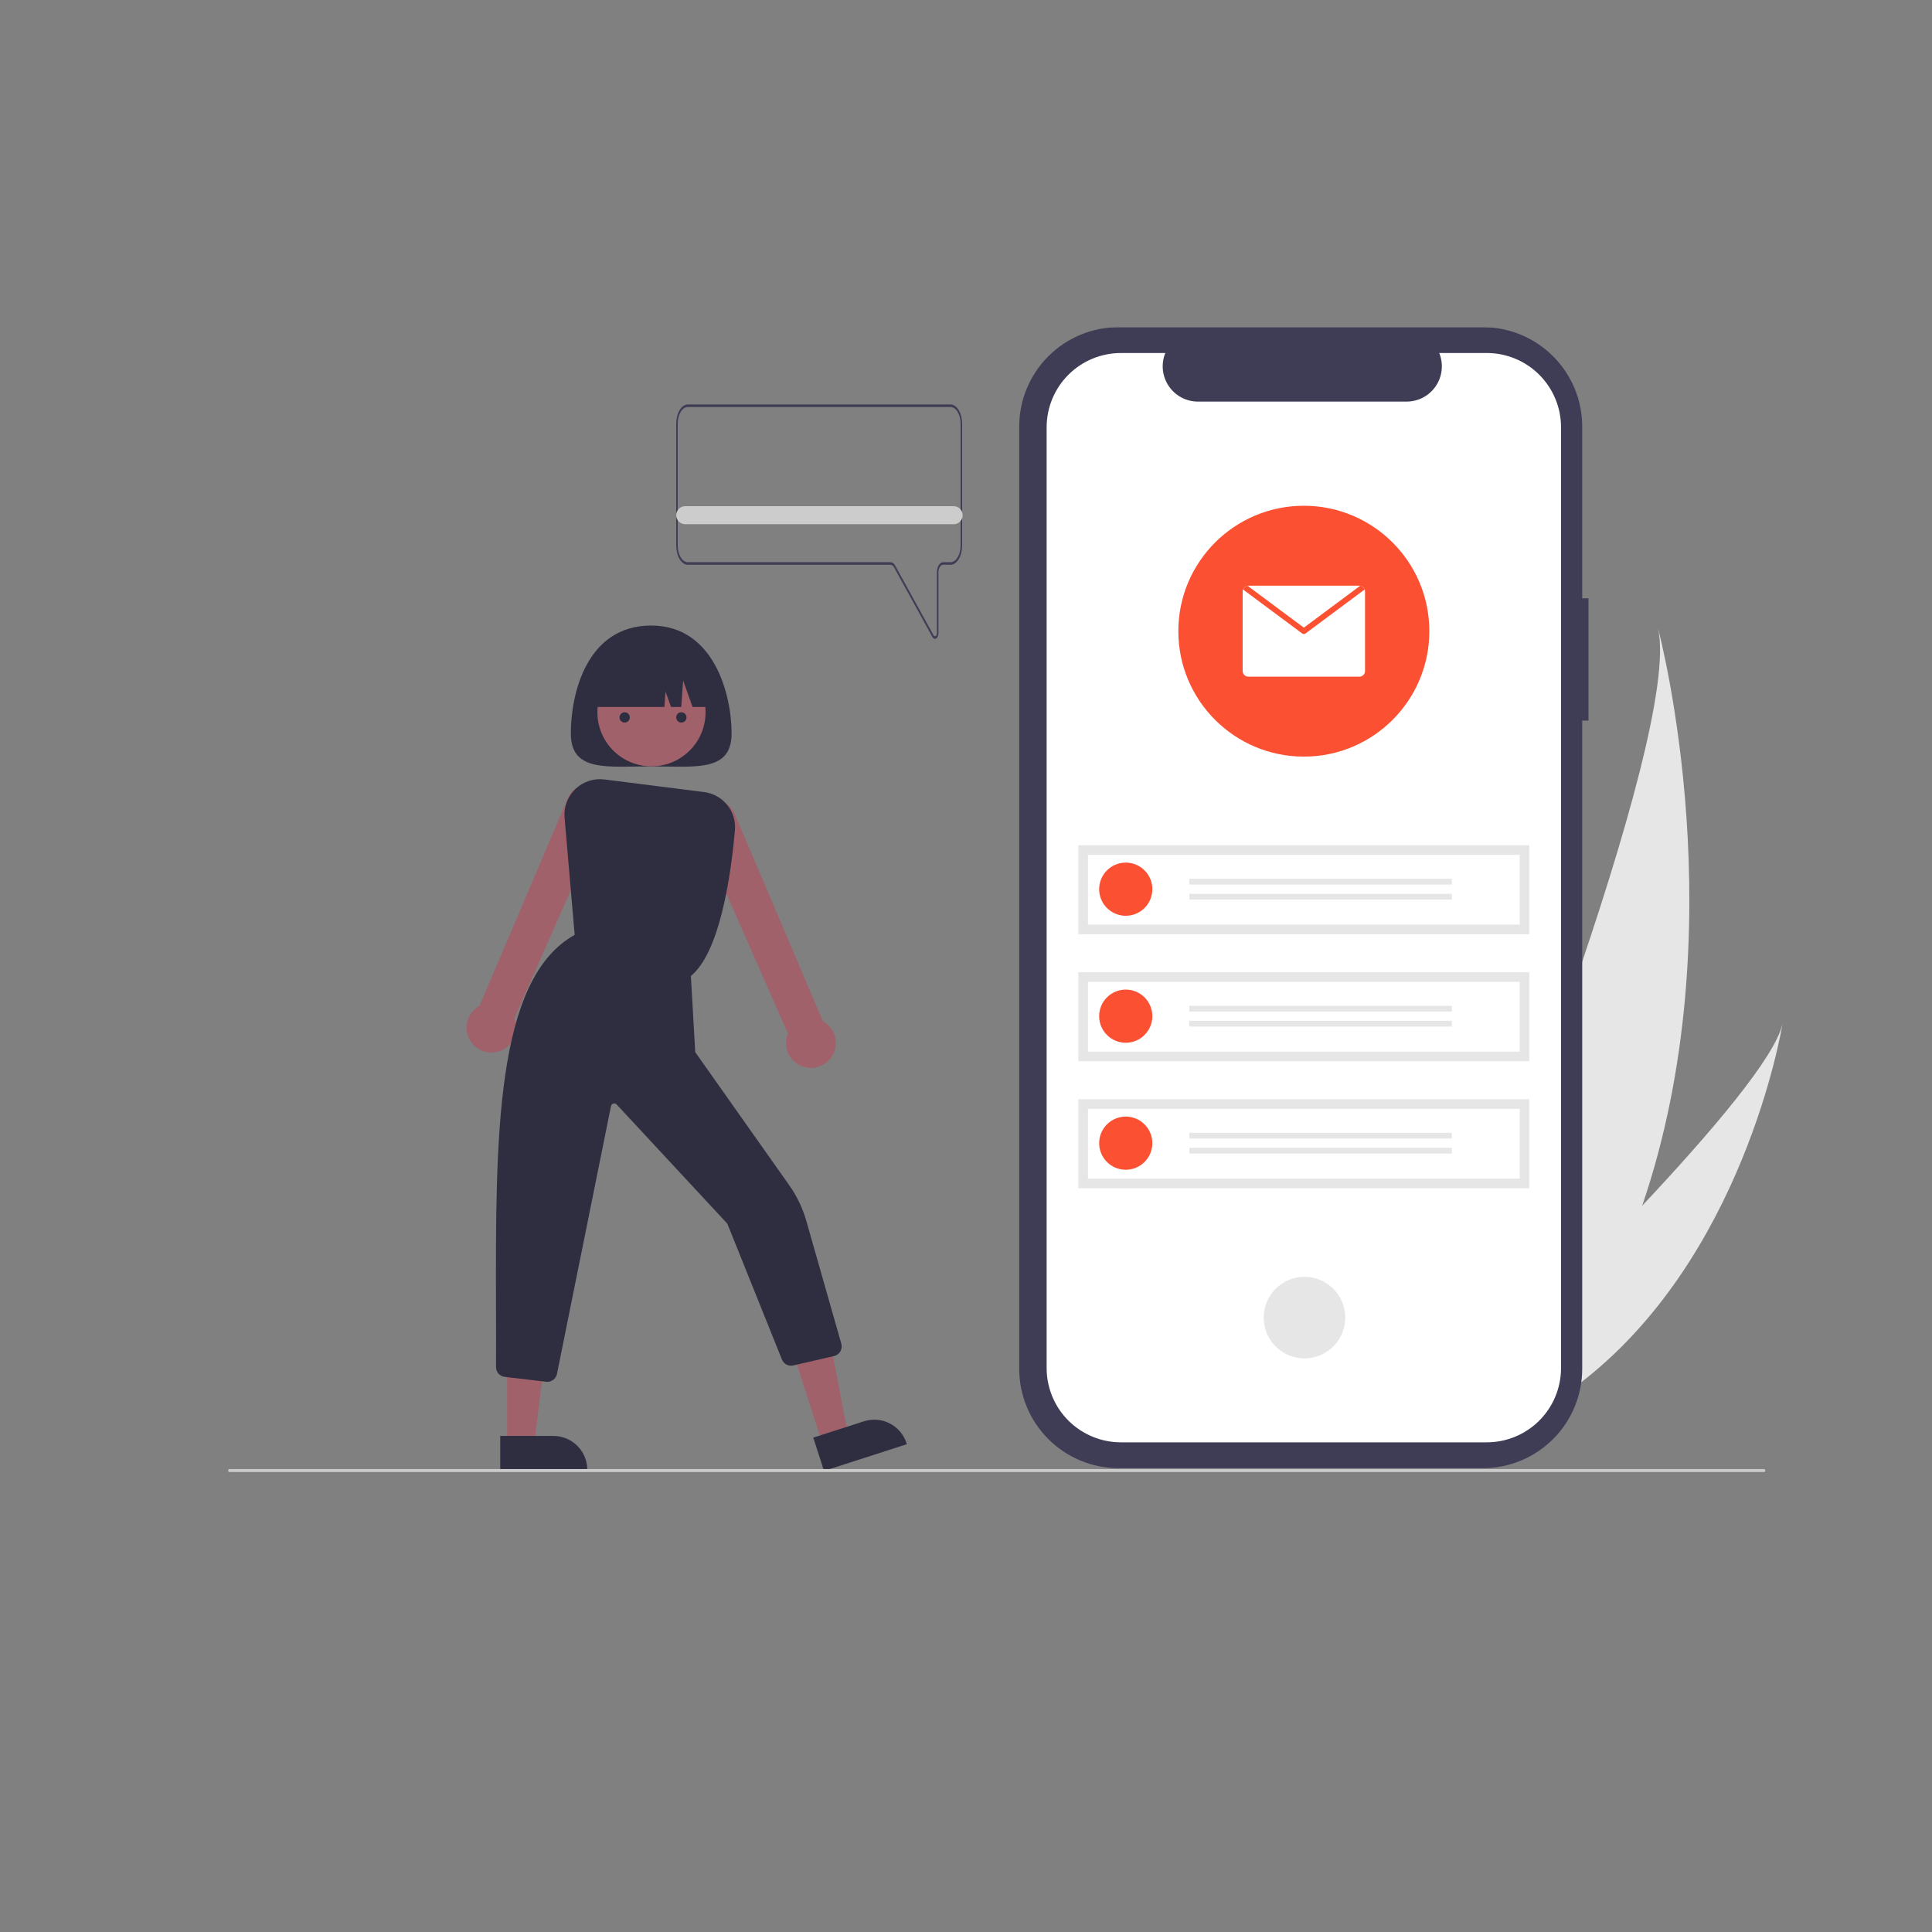 <svg width="1500" height="1500" viewBox="0 0 1500 1500" fill="none" xmlns="http://www.w3.org/2000/svg">
<rect x="0" y="0" width="1500" height="1500" fill="#808080" stroke="none"/>
<mask id="mask0_616_1530" style="mask-type:luminance" maskUnits="userSpaceOnUse" x="177" y="254" width="1207" height="889">
<path d="M1384 254H177V1143H1384V254Z" fill="white"/>
</mask>
<g mask="url(#mask0_616_1530)">
<path d="M1274.99 936.111C1259.33 982.023 1237.57 1027.39 1207.88 1069.9C1207.22 1070.86 1206.55 1071.8 1205.88 1072.75L1116.85 1045.49C1117.23 1044.57 1117.65 1043.54 1118.1 1042.41C1144.95 976.022 1306.45 571.375 1287.29 487.852C1289.1 494.706 1348.34 721.5 1274.99 936.111Z" fill="#E6E6E6"/>
<path d="M1225.06 1075.16C1223.99 1075.99 1222.89 1076.82 1221.77 1077.62L1154.98 1057.17C1155.77 1056.42 1156.68 1055.54 1157.73 1054.54C1174.86 1038.02 1225.77 988.516 1274.99 936.111C1327.9 879.795 1378.88 820.14 1384 794.466C1383.05 800.32 1353.1 978.445 1225.06 1075.16Z" fill="#E6E6E6"/>
<path d="M1233.3 464.521H1228.43V331.175C1228.43 310.707 1220.29 291.077 1205.81 276.604C1191.33 262.131 1171.69 254 1151.21 254H868.53C848.05 254 828.409 262.131 813.928 276.604C799.446 291.077 791.311 310.707 791.311 331.175V1062.72C791.311 1083.19 799.446 1102.82 813.928 1117.3C828.409 1131.77 848.05 1139.9 868.53 1139.9H1151.21C1171.69 1139.9 1191.33 1131.77 1205.81 1117.3C1220.29 1102.82 1228.43 1083.19 1228.43 1062.72V559.439H1233.3V464.521Z" fill="#3F3D56"/>
<path d="M1154.32 274.076H1117.42C1119.12 278.234 1119.77 282.746 1119.31 287.214C1118.85 291.681 1117.3 295.967 1114.8 299.695C1112.29 303.422 1108.91 306.477 1104.94 308.588C1100.97 310.7 1096.55 311.805 1092.06 311.805H930.115C925.622 311.804 921.198 310.699 917.233 308.588C913.267 306.476 909.883 303.422 907.377 299.695C904.871 295.968 903.32 291.683 902.862 287.216C902.403 282.749 903.051 278.238 904.748 274.08H870.279C854.984 274.08 840.316 280.152 829.501 290.961C818.686 301.77 812.61 316.43 812.61 331.715V1062.19C812.61 1077.47 818.686 1092.13 829.501 1102.94C840.316 1113.75 854.984 1119.82 870.279 1119.82H1154.31C1169.61 1119.82 1184.27 1113.75 1195.09 1102.94C1205.9 1092.13 1211.98 1077.47 1211.98 1062.19V331.712C1211.98 316.426 1205.9 301.766 1195.09 290.957C1184.27 280.149 1169.61 274.076 1154.31 274.076H1154.32Z" fill="white"/>
<path d="M1044.05 1028.07C1046.85 1010.82 1035.12 994.562 1017.86 991.762C1000.6 988.962 984.331 1000.68 981.53 1017.93C978.728 1035.19 990.452 1051.44 1007.72 1054.24C1024.98 1057.04 1041.25 1045.33 1044.05 1028.07Z" fill="#E6E6E6"/>
<path d="M1187.37 656.26H837.216V725.354H1187.37V656.26Z" fill="#E6E6E6"/>
<path d="M844.681 717.894H1179.91V663.725H844.681V717.894Z" fill="white"/>
<path d="M874.027 669.721C878.111 669.721 882.104 670.931 885.5 673.199C888.896 675.467 891.543 678.69 893.106 682.461C894.669 686.233 895.078 690.382 894.281 694.386C893.484 698.389 891.517 702.067 888.629 704.953C885.741 707.84 882.062 709.805 878.056 710.602C874.05 711.398 869.898 710.989 866.124 709.427C862.351 707.865 859.126 705.22 856.856 701.826C854.587 698.432 853.376 694.441 853.376 690.359C853.376 687.649 853.91 684.965 854.948 682.461C855.986 679.957 857.507 677.682 859.425 675.766C861.342 673.849 863.619 672.329 866.124 671.292C868.63 670.254 871.315 669.721 874.027 669.721Z" fill="#FB5132"/>
<path d="M1127.22 682.283H923.409V686.77H1127.22V682.283Z" fill="#E6E6E6"/>
<path d="M1127.22 693.948H923.409V698.435H1127.22V693.948Z" fill="#E6E6E6"/>
<path d="M1187.37 754.859H837.216V823.953H1187.37V754.859Z" fill="#E6E6E6"/>
<path d="M844.681 816.493H1179.91V762.325H844.681V816.493Z" fill="white"/>
<path d="M874.027 809.597C885.432 809.597 894.678 800.357 894.678 788.959C894.678 777.56 885.432 768.32 874.027 768.32C862.622 768.32 853.376 777.56 853.376 788.959C853.376 800.357 862.622 809.597 874.027 809.597Z" fill="#FB5132"/>
<path d="M1127.22 780.882H923.409V785.369H1127.22V780.882Z" fill="#E6E6E6"/>
<path d="M1127.22 792.547H923.409V797.034H1127.22V792.547Z" fill="#E6E6E6"/>
<path d="M1187.37 853.458H837.216V922.552H1187.37V853.458Z" fill="#E6E6E6"/>
<path d="M844.681 915.092H1179.91V860.923H844.681V915.092Z" fill="white"/>
<path d="M874.027 908.196C885.432 908.196 894.678 898.956 894.678 887.558C894.678 876.159 885.432 866.919 874.027 866.919C862.622 866.919 853.376 876.159 853.376 887.558C853.376 898.956 862.622 908.196 874.027 908.196Z" fill="#FB5132"/>
<path d="M1127.22 879.481H923.409V883.968H1127.22V879.481Z" fill="#E6E6E6"/>
<path d="M1127.22 891.146H923.409V895.633H1127.22V891.146Z" fill="#E6E6E6"/>
<path d="M1012.3 587.433C1066.11 587.433 1109.73 543.833 1109.73 490.051C1109.73 436.269 1066.11 392.669 1012.3 392.669C958.482 392.669 914.857 436.269 914.857 490.051C914.857 543.833 958.482 587.433 1012.3 587.433Z" fill="#FB5132"/>
<path d="M1059.8 459.138V520.964C1059.8 521.544 1059.68 522.118 1059.46 522.654C1059.24 523.19 1058.91 523.677 1058.5 524.087C1058.09 524.497 1057.6 524.823 1057.07 525.044C1056.53 525.266 1055.96 525.38 1055.38 525.38H969.213C968.632 525.38 968.058 525.266 967.522 525.044C966.985 524.823 966.498 524.497 966.088 524.087C965.678 523.677 965.352 523.19 965.13 522.654C964.908 522.118 964.794 521.544 964.794 520.964V459.138C964.791 458.633 964.881 458.131 965.059 457.659C965.324 456.904 965.79 456.236 966.407 455.728C967.025 455.22 967.77 454.891 968.561 454.777C968.777 454.742 968.994 454.723 969.213 454.722H1055.38C1055.6 454.723 1055.81 454.742 1056.03 454.777C1056.82 454.891 1057.57 455.22 1058.18 455.728C1058.8 456.236 1059.27 456.904 1059.53 457.659C1059.71 458.131 1059.8 458.633 1059.8 459.138Z" fill="white"/>
<path d="M1059.53 457.659L1013.61 491.817C1013.23 492.104 1012.77 492.259 1012.3 492.259C1011.82 492.259 1011.36 492.104 1010.98 491.817L965.06 457.659C965.324 456.904 965.79 456.236 966.407 455.728C967.025 455.22 967.77 454.891 968.561 454.777L1012.3 487.302L1056.03 454.777C1056.82 454.891 1057.57 455.22 1058.18 455.728C1058.8 456.236 1059.27 456.904 1059.53 457.659Z" fill="#FB5132"/>
<path d="M443.192 569.4C443.192 599.598 471.131 595.031 505.596 595.031C540.061 595.031 568 599.598 568 569.4C568 539.202 554.352 485.673 505.596 485.673C455.16 485.673 443.192 539.202 443.192 569.4Z" fill="#2F2E41"/>
<path d="M638.608 1121.03L658.558 1114.61L643.249 1034.64L613.804 1044.13L638.608 1121.03Z" fill="#A0616A"/>
<path d="M631.42 1116.16L670.708 1103.51H670.71C673.998 1102.45 677.463 1102.05 680.906 1102.32C684.349 1102.6 687.704 1103.56 690.778 1105.13C693.852 1106.71 696.586 1108.87 698.824 1111.5C701.061 1114.13 702.758 1117.18 703.818 1120.46L704.08 1121.28L639.754 1142L631.42 1116.16Z" fill="#2F2E41"/>
<path d="M393.723 1121.69H414.684L424.656 1040.89H393.719L393.723 1121.69Z" fill="#A0616A"/>
<path d="M388.377 1114.85H429.656H429.657C433.112 1114.85 436.533 1115.53 439.724 1116.85C442.916 1118.18 445.816 1120.11 448.259 1122.55C450.702 1124.99 452.639 1127.89 453.961 1131.08C455.283 1134.27 455.964 1137.69 455.964 1141.14V1142H388.378L388.377 1114.85Z" fill="#2F2E41"/>
<path d="M366.663 810.155C365.005 808.147 363.77 805.824 363.033 803.327C362.296 800.83 362.071 798.21 362.373 795.623C362.674 793.037 363.496 790.539 364.788 788.278C366.08 786.017 367.815 784.041 369.891 782.467C370.653 781.895 371.457 781.381 372.297 780.932L440.67 620.219C441.337 618.288 442.38 616.508 443.74 614.982C445.099 613.456 446.748 612.214 448.59 611.328C450.432 610.442 452.432 609.93 454.473 609.821C456.515 609.712 458.558 610.009 460.484 610.693C462.41 611.378 464.182 612.437 465.696 613.81C467.21 615.182 468.438 616.841 469.307 618.691C470.176 620.54 470.67 622.543 470.76 624.584C470.851 626.626 470.535 628.664 469.833 630.583L399.423 790.485C401.192 794.759 401.367 799.526 399.916 803.919C398.466 808.311 395.486 812.037 391.518 814.419C387.551 816.801 382.86 817.681 378.299 816.899C373.737 816.116 369.608 813.723 366.663 810.155Z" fill="#A0616A"/>
<path d="M619.492 826.28C615.562 823.89 612.62 820.17 611.203 815.796C609.785 811.422 609.986 806.685 611.768 802.446L541.338 642.491C540.643 640.574 540.335 638.539 540.431 636.503C540.526 634.466 541.023 632.469 541.894 630.626C542.764 628.782 543.991 627.129 545.503 625.76C547.015 624.392 548.782 623.336 550.704 622.653C552.626 621.97 554.664 621.673 556.701 621.78C558.738 621.887 560.733 622.395 562.573 623.275C564.413 624.156 566.06 625.391 567.421 626.909C568.781 628.428 569.828 630.201 570.501 632.125L638.894 792.893C639.735 793.342 640.539 793.856 641.3 794.428C643.376 796.002 645.112 797.978 646.404 800.239C647.696 802.5 648.517 804.998 648.819 807.584C649.12 810.171 648.896 812.791 648.158 815.288C647.421 817.785 646.187 820.108 644.529 822.116C642.71 824.317 640.426 826.088 637.841 827.302C635.256 828.516 632.434 829.143 629.578 829.138C626.015 829.143 622.522 828.153 619.492 826.28Z" fill="#A0616A"/>
<path d="M525.946 589.837C546.296 578.719 553.775 553.22 542.651 532.882C531.527 512.544 506.012 505.07 485.663 516.187C465.313 527.305 457.834 552.805 468.958 573.143C480.082 593.48 505.597 600.955 525.946 589.837Z" fill="#A0616A"/>
<path d="M446.664 731.524L438.335 634.837C437.982 630.745 438.55 626.627 439.997 622.784C441.443 618.94 443.732 615.469 446.694 612.624C449.657 609.779 453.219 607.633 457.12 606.342C461.02 605.051 465.16 604.649 469.236 605.164L546.623 614.954C553.71 615.835 560.175 619.439 564.65 625.002C569.125 630.565 571.257 637.65 570.595 644.757C567.522 679.305 558.947 739.958 536.045 758.029L535.696 758.305L446.664 731.524Z" fill="#2F2E41"/>
<path d="M424.068 1072.8L391.963 1069C390.07 1068.8 388.318 1067.9 387.049 1066.49C385.779 1065.07 385.083 1063.23 385.096 1061.33C385.167 1045.89 385.127 1030.07 385.089 1014.78C384.761 883.758 384.451 760.003 446.197 725.854L446.531 725.671L536.336 756.738L539.774 816.87L612.68 920.094C618.709 928.622 623.249 938.111 626.105 948.156L653.193 1043.25C653.478 1044.26 653.557 1045.31 653.424 1046.34C653.291 1047.38 652.949 1048.37 652.418 1049.27C651.888 1050.17 651.18 1050.95 650.339 1051.56C649.497 1052.18 648.539 1052.62 647.523 1052.85L615.948 1060.13C614.128 1060.55 612.218 1060.3 610.574 1059.41C608.93 1058.53 607.663 1057.08 607.009 1055.33L564.701 950.054L478.731 857.473C478.406 857.137 477.996 856.896 477.544 856.776C477.092 856.656 476.616 856.661 476.167 856.792C475.718 856.923 475.313 857.174 474.997 857.519C474.681 857.863 474.464 858.287 474.372 858.745L432.439 1066.68C432.064 1068.56 430.996 1070.23 429.446 1071.37C427.896 1072.5 425.977 1073.01 424.068 1072.8Z" fill="#2F2E41"/>
<path d="M554.322 548.895H537.714L530.386 528.391L528.921 548.895H520.983L516.709 536.934L515.854 548.895H456.869C456.869 543.061 458.019 537.284 460.253 531.894C462.487 526.504 465.761 521.606 469.889 517.481C474.017 513.355 478.917 510.083 484.31 507.85C489.703 505.618 495.484 504.469 501.321 504.469H509.87C515.708 504.469 521.488 505.618 526.881 507.85C532.274 510.083 537.175 513.355 541.302 517.481C545.43 521.606 548.705 526.504 550.938 531.894C553.172 537.284 554.322 543.061 554.322 548.895Z" fill="#2F2E41"/>
<path d="M1369.4 1143H178.218C177.895 1143 177.585 1142.87 177.357 1142.64C177.128 1142.42 177 1142.11 177 1141.78C177 1141.46 177.128 1141.15 177.357 1140.92C177.585 1140.69 177.895 1140.57 178.218 1140.57H1369.4C1369.72 1140.57 1370.03 1140.69 1370.26 1140.92C1370.49 1141.15 1370.62 1141.46 1370.62 1141.78C1370.62 1142.11 1370.49 1142.42 1370.26 1142.64C1370.03 1142.87 1369.72 1143 1369.4 1143Z" fill="#CACACA"/>
<path d="M725.889 496C725.516 495.999 725.146 495.869 724.804 495.617C724.462 495.365 724.156 494.997 723.904 494.537L694.11 440.441C693.772 439.828 693.361 439.339 692.904 439.004C692.447 438.669 691.952 438.496 691.453 438.495H534.012C531.623 438.49 529.332 436.909 527.642 434.097C525.953 431.285 525.003 427.473 525 423.496V328.999C525.003 325.022 525.953 321.21 527.642 318.398C529.332 315.586 531.623 314.004 534.012 314H737.988C740.377 314.004 742.668 315.586 744.358 318.398C746.047 321.21 746.997 325.022 747 328.999V423.496C746.997 427.473 746.047 431.285 744.358 434.097C742.668 436.909 740.377 438.49 737.988 438.495H732.205C731.25 438.497 730.333 439.13 729.657 440.254C728.981 441.379 728.601 442.905 728.6 444.496V491.496C728.602 492.404 728.439 493.291 728.131 494.04C727.823 494.789 727.386 495.364 726.877 495.689C726.562 495.894 726.227 495.999 725.889 496ZM534.012 315.999C531.941 316.002 529.956 317.373 528.491 319.811C527.027 322.248 526.203 325.552 526.201 328.999V423.496C526.203 426.943 527.027 430.247 528.491 432.684C529.956 435.121 531.941 436.492 534.012 436.496H691.453C692.119 436.497 692.778 436.729 693.387 437.175C693.997 437.622 694.545 438.274 694.995 439.09L724.789 493.186C724.994 493.557 725.261 493.817 725.556 493.932C725.851 494.046 726.159 494.009 726.441 493.827C726.724 493.644 726.966 493.324 727.137 492.908C727.308 492.492 727.399 492 727.399 491.496V444.496C727.401 442.375 727.907 440.342 728.808 438.842C729.709 437.342 730.931 436.499 732.205 436.496H737.988C740.059 436.492 742.044 435.121 743.509 432.684C744.973 430.247 745.797 426.943 745.799 423.496V328.999C745.797 325.552 744.973 322.248 743.509 319.811C742.044 317.373 740.059 316.003 737.988 315.999H534.012Z" fill="#3F3D56"/>
<path d="M740.401 407.009H532.013C531.092 407.01 530.181 406.83 529.33 406.479C528.479 406.127 527.706 405.611 527.055 404.961C526.403 404.31 525.887 403.538 525.534 402.687C525.181 401.837 525 400.925 525 400.005C525 399.084 525.181 398.173 525.534 397.322C525.887 396.472 526.403 395.699 527.055 395.049C527.706 394.398 528.479 393.882 529.33 393.531C530.181 393.179 531.092 392.999 532.013 393H740.401C741.322 392.999 742.234 393.179 743.084 393.531C743.935 393.882 744.708 394.398 745.36 395.049C746.011 395.699 746.528 396.472 746.88 397.322C747.233 398.173 747.414 399.084 747.414 400.005C747.414 400.925 747.233 401.837 746.88 402.687C746.528 403.538 746.011 404.31 745.36 404.961C744.708 405.611 743.935 406.127 743.084 406.479C742.234 406.83 741.322 407.01 740.401 407.009Z" fill="#CCCCCC"/>
<path d="M485 561C487.209 561 489 559.209 489 557C489 554.791 487.209 553 485 553C482.791 553 481 554.791 481 557C481 559.209 482.791 561 485 561Z" fill="#2F2E41"/>
<path d="M529 561C531.209 561 533 559.209 533 557C533 554.791 531.209 553 529 553C526.791 553 525 554.791 525 557C525 559.209 526.791 561 529 561Z" fill="#2F2E41"/>
</g>
</svg>

